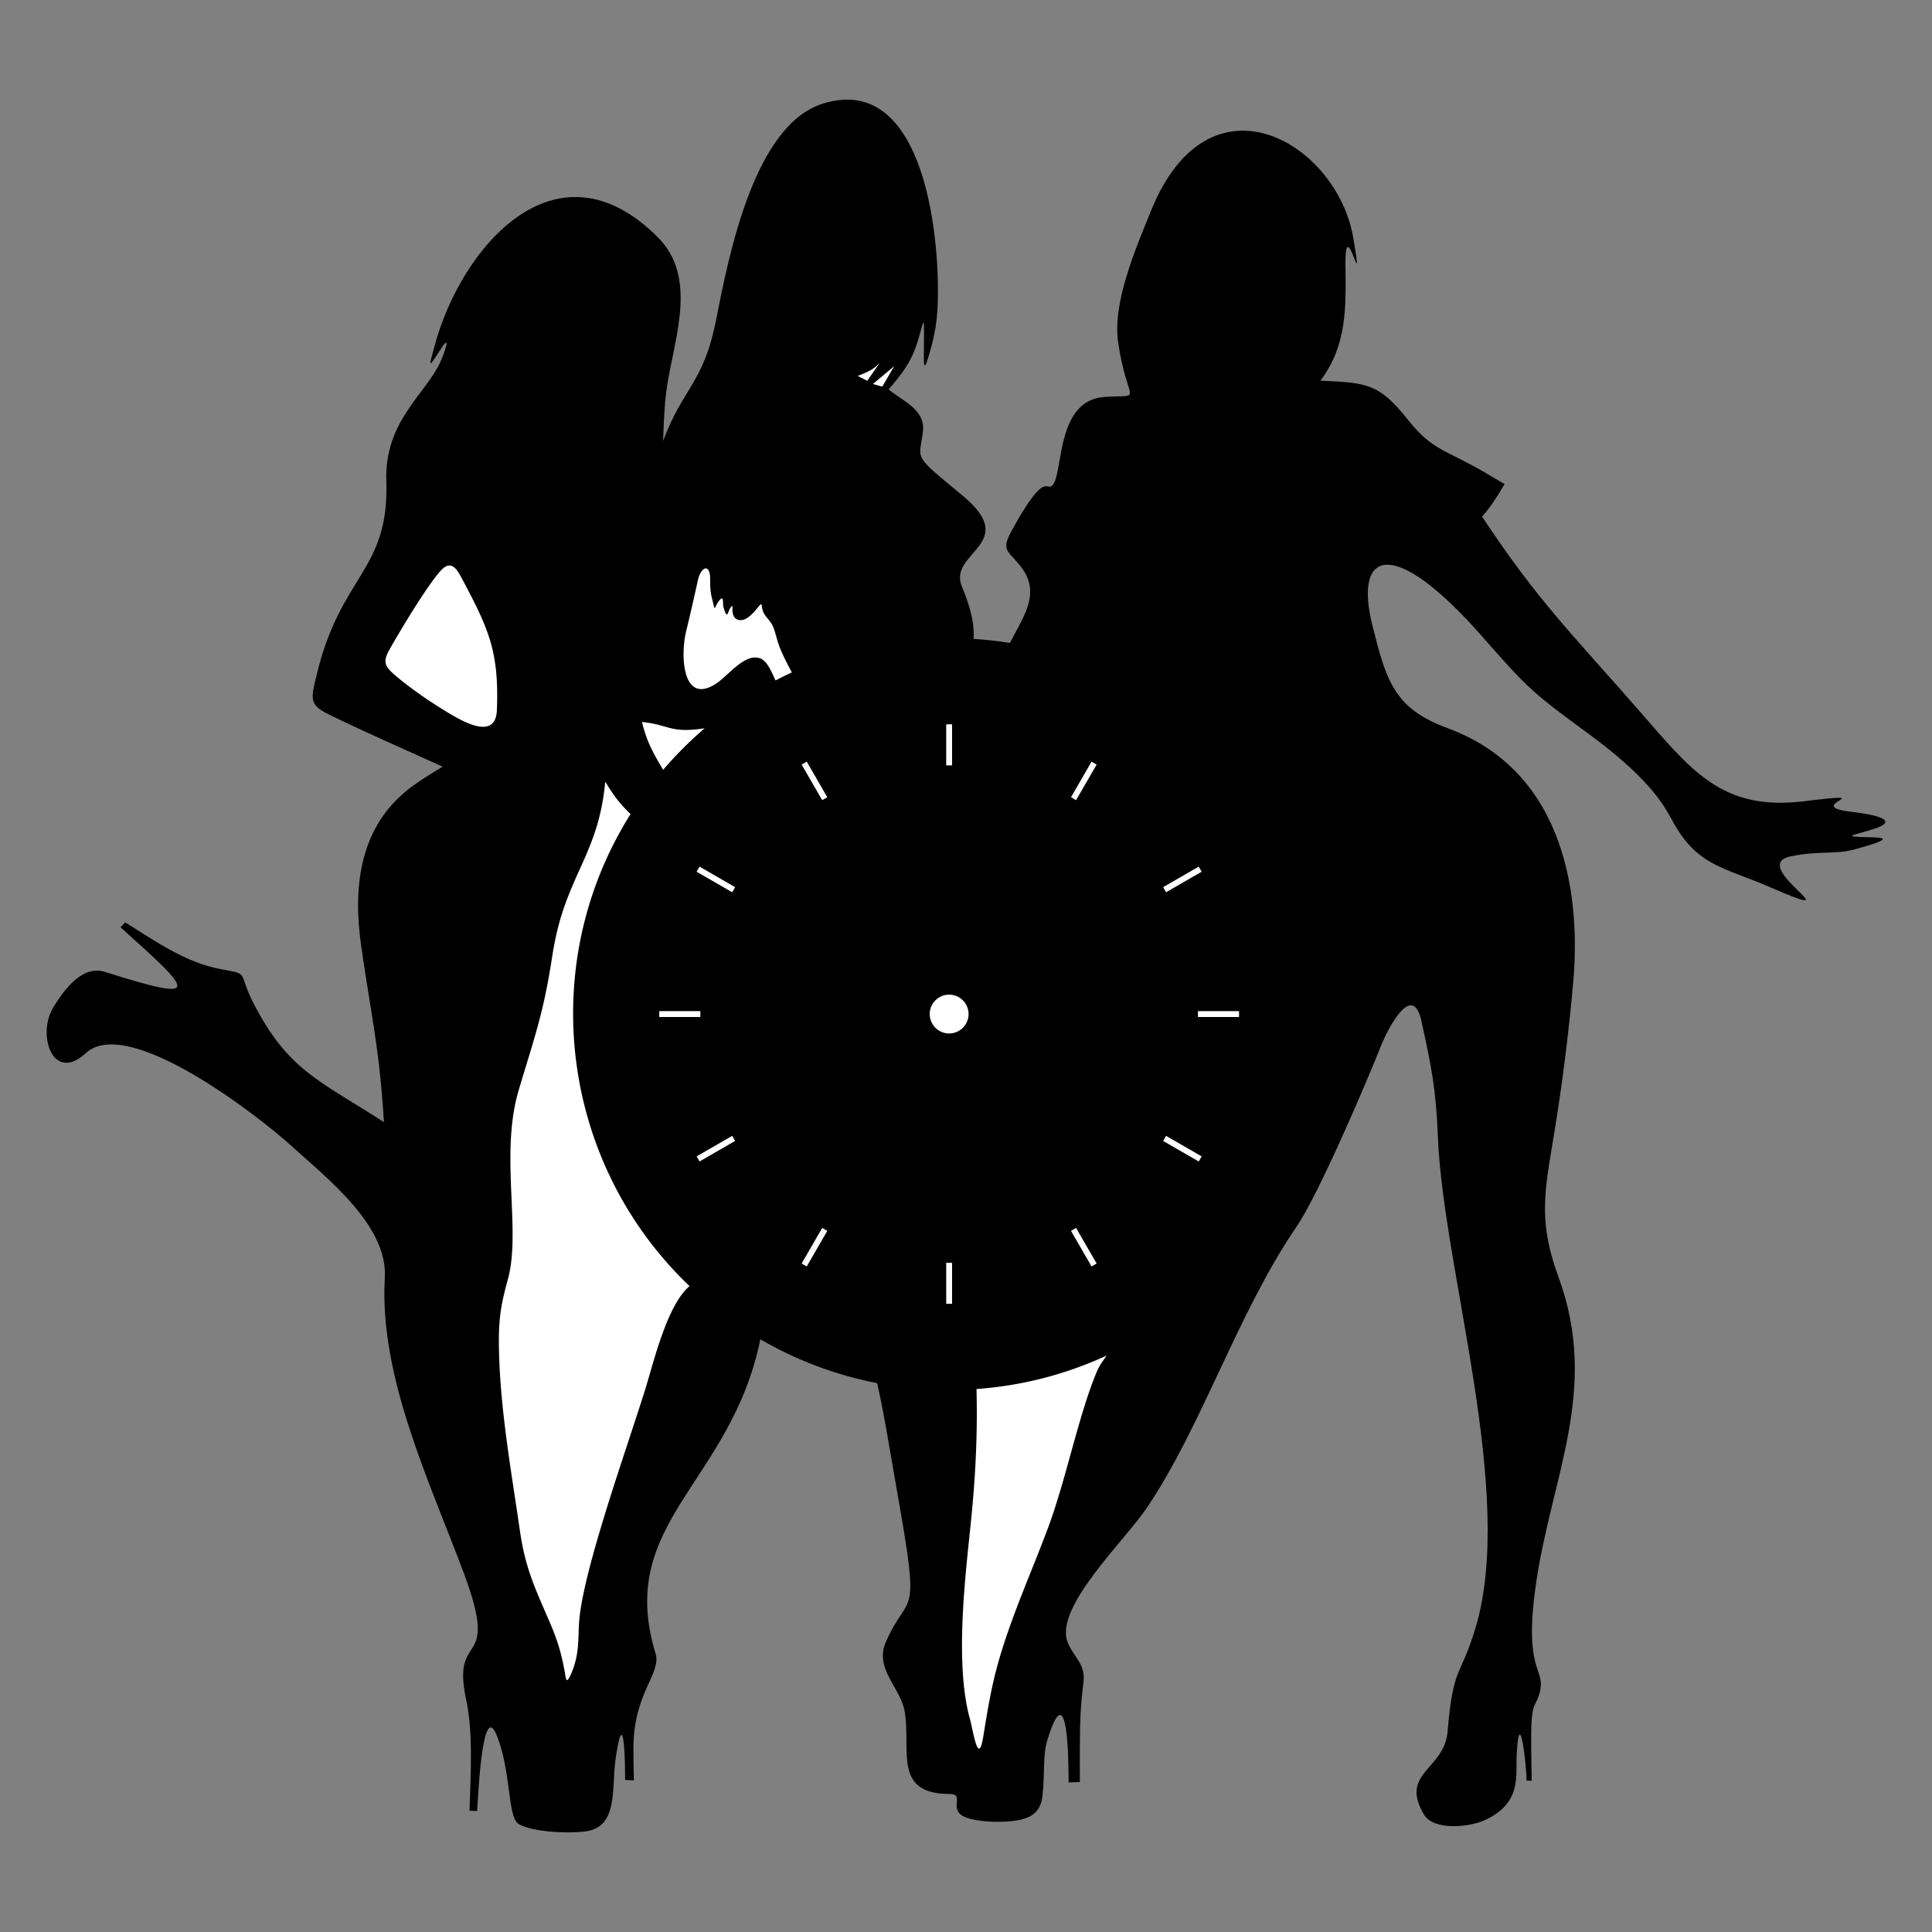 <svg viewBox="0 0 21000 21000" shape-rendering="geometricPrecision" text-rendering="geometricPrecision"
  image-rendering="optimizeQuality" fill-rule="evenodd" clip-rule="evenodd" xmlns="http://www.w3.org/2000/svg">
  <rect x="0" y="0" width="21000" height="21000" fill="#808080" stroke="none"/>
  <defs>
    <style>
      svg {
        background-color: #fff;
      }

      .bg {
        fill: #fff;
      }

      .fg {
        fill: currentColor;
      }
    </style>
  </defs>
  <path class="fg"
    d="M14352.24 4137.81c503.021 23.638 634.806 25.858 951.29 424.68 267.177 336.7 403.314 320.395 835.63 572.612 92.601 54.02 153.747 90.333 214.893 126.646-78.599 133.405-152.902 252.381-244.576 353.39 602.557 912.957 981.171 1278.899 1699.633 2100.853 574.226 656.938 902.294 1103.028 1802.423 992.86 896.654-109.718-50.505 49.709 513.219 115.289 241.78 28.12 556.888 90.291 223.171 192.938-205.644 63.253-341.872 76.756-40.676 82.884 179.864 3.671 287.064 12.463-140.154 130.48-224.82 62.098-393.182 12.774-703.986 78.026-483.83 101.574 753.22 759.577-219.753 336.462-514.309-223.655-799.782-229.178-1069.983-733.104-108.996-203.27-290.876-484.05-910.13-938.538-592.458-434.824-649.611-481.231-1150.214-1052.196-963.046-1098.408-1405.536-951.967-1193.136-112.11 149.442 590.973 233.279 891.638 812.972 1104.97 1314.526 483.779 1444.286 1885.48 1368.065 2752.728-44.193 502.46-108.241 1026.731-185.06 1512.755-117.26 741.92-215.647 1046.11 27.035 1709.39 444.54 1214.99-80.361 2164.688-247.683 3328.429-136.686 950.655 97.413 907.96 45.637 1157.154-38.488 185.203-92.428 90.856-97.027 454.357-1.78 139.943 1.762 333.028 5.312 526.114-18.609 3.54-37.307-3.253-55.924.287 0-160.238-77.46-843.257-107.282-287.228-12.395 231.038 60.096 528.59-347.218 716.497-160.05 73.838-552.862 119.935-660.62-61.115-271.201-455.61 221.155-483.812 256.536-901.635 61.957-731.801 135.113-569.203 302.623-1124.388 440.645-1460.53-348.636-3887.22-408.077-5338.942-21.814-532.67-68.491-753.523-178.56-1258.58-97.371-446.868-371.81 96.78-438.195 263.942-173.92 437.978-681.99 1621.064-917.164 1965.801-646.06 947.075-1021.724 2153.75-1625.182 3053.853-244.026 363.95-1016.19 1091.09-864.888 1468.036 61.548 153.34 186.135 231.25 174.126 404.32-5.313 76.608-24.806 182.008-34.11 372.439-9.305 190.414-8.42 465.876-7.526 741.314l-122.292 5.326c-.721-177.191-.434-1215.885-230.533-462.15-53.153 174.094-24.814 339.937-53.924 610.057-25.125 233.118-206.013 268.17-433.325 278.985-83.058 3.957-231.525-2.753-343.012-29.57-298.483-71.799-39.922-272.455-232.09-272.455-615.238 0-423.374-469.85-486.512-883.912-41.93-275.02-339.692-472.866-204.685-774.547 256.962-574.218 378.343-169.26 118.734-1634.534-75.377-425.45-138.318-833.638-215.884-1172.64-454.54-88.062-882.218-251.373-1269.53-476.454-319.042 1564.21-1574.636 1988.628-1139.761 3412.944 68.228 223.46-240.149 426.303-240.149 1034.5 0 109.832 2.656 228.505 5.312 347.186l-95.699-5.309c2.648-163.04-11.493-864.748-103.535-224.99-44.874 311.93 31.888 726.508-312.96 782.092-178.905 28.84-587.112 12.552-739.932-77.501-125.267-73.823-79.221-591.744-244.575-977.358-154.837-361.083-199.227 733.71-207.359 835.202l-82.41-2.654c14.674-452.03 38.078-856.3-37.652-1212.517-163.829-770.622 375.877-294.995-22.6-1364.857-371.9-998.546-923.239-2137.723-860.453-3214.615 33.167-568.851-620.403-1076.12-1023.053-1441.014-349.291-316.544-1770.066-1424.652-2228.665-1000.398-354.997 328.416-537.172-201.41-347.816-506.172 122.645-197.395 315.977-454.471 556.945-378.182 1094.339 346.474 948.913 216.002 169.699-484.918l50.505-53.143c341.127 212.586 659.489 437.118 1035.03 507.5 332.937 62.4 178.412 19.393 363.325 377.748 374.229 725.255 715.814 835.366 1414.283 1285.585-50.506-818.127-134.916-1130.378-247.232-1914.429-88.935-620.904-24.306-1253.86 477.634-1674.395 120.512-100.975 264.06-187.768 407.625-274.56-396.091-179.452-909.58-405.46-1245.035-571.728-212.228-105.187-184.495-174.847-123.62-428.228 263.332-1096.096 788.97-1123.888 756.77-2103.508-21.543-655.406 427.103-941.331 591.268-1303.676 29.618-65.392 128.612-331.784-4.008-125.179-140.425 218.674-124.743 188.448-60.556-49.062 286.81-1061.234 1317.608-2279.404 2424.153-1173.41 447.155 446.934 168.166 1123.34 93.928 1661.999-22.158 160.754-29.249 356.495-36.34 552.235 207.613-565.525 439.506-625.935 574.234-1308.175 138.58-701.682 411.995-2123.958 1161.74-2358.15 1130.743-353.21 1285.44 1541.604 1245.92 2236.814-7.37 129.75-26.856 253.733-56.85 368.85-101.118 387.991-92.74 236.077-90.109 24.433 5.444-436.34-4.353-216.477-91.813 24.523-56.867 156.69-142.36 280.288-292.031 451.055 149.803 127.948 401.06 217.404 373.286 455.471-37.734 323.492-130.08 234.626 431.997 700.577 633.961 525.55-165.665 611.94-8.567 987.772 61.761 147.776 142.45 369.702 126.514 568.237 133.482 8.545 265.225 23.49 394.911 44.539 163.042-314.365 347.037-558.528 101.02-852.802-128.777-154.028-195.718-159.157-81.526-367.564 390.403-712.523 374.934-387.777 455.483-510.138 101.569-154.281 37.685-908.394 551.182-943.273 441.695-30.004 250.11 90.66 150.64-594.292-62.147-427.908 182.552-1000.668 359.776-1435.713 635.256-1559.409 2021.675-729.04 2195.858 300.255 125.653 742.51-90.296-299.01-84.739 289.318 4.329 456.192 21.995 872.654-272.381 1263.299z" />
  <path class="bg"
    d="M8713.627 8310.75l55.26-31.89 223.311 386.59-55.252 31.889zm3151.043-31.881l55.252 31.889-223.295 386.58-55.26-31.88zm-1579.792-406h63.802v446.385h-63.802zm-722.455-3928.358l-135.58 193.963-103.675-51.807c53.604-21.705 107.216-43.4 147.098-67.096 39.873-23.695 66.023-49.373 92.157-75.06zm157.525 35.207l-130.268 223.197-101.027-29.234zM7603.853 9419.964l386.779 223.188-31.905 55.232-386.771-223.188zm5425.852.008l31.905 55.224-386.78 223.196-31.905-55.224zM8468.437 7018.249c31.88 87.62 84.985 189.358 138.105 291.087a4069.007 4066.923 0 00-177.068 86.883c-25.118-56.305-50.21-112.594-78.722-157.568-28.511-44.981-60.4-78.632-109.585-88.816-159.32-33.003-328.257 193.692-450.163 275.888-374.72 252.61-398.56-301.714-331.421-570.826 35.946-144.105 80.623-342.812 126.58-549.474 31.347-141.107 133.776-193.323 133.12-5.891-.254 73.396 1.394 132.848 19.674 205.073 41.283 162.909 18.838 104.572 69.565 35.42 66.155-90.193 42.775 16.976 55.613 60.45 41.307 139.92 44.898 57.617 68.015 18.6 40.176-67.924 27.626-10.439 28.446 10.184.992 25.023 7.189 68.423 32.888 91.889 25.7 23.474 70.893 27.014 115.644 3.548 44.75-23.466 89.05-73.962 118.3-109.382 67.343-81.598 42.357-47.235 63.9 22.523 2.918 9.456 6.747 19.222 11.87 28.841 21.707 40.746 66.9 78.829 94.822 134.626 27.904 55.797 38.545 129.316 70.417 216.945zm-808.513 897.783a4113.629 4111.521 0 00-451.786 451.694c-112.397-189.382-177.093-304.466-230.377-520.002 304.008 30.422 300.45 125.859 682.163 68.308zm-494.184 3074.369h446.613v63.77H7165.74zm6302.077.016v63.77h-446.613v-63.77zM6578.99 8496.06c89.649 148.66 149.86 231.406 274.832 352.652-1030.782 1637.107-763.286 3791.487 640.848 5130.584-248.076 212.397-388.46 827.222-487.667 1142.619-202.612 644.198-614.812 1796.853-700.493 2398.454-36.48 256.142 11.312 425.573-103.684 684.64-51.694 116.478-52.309 29.308-66.908-47.825-39.423-208.276-79.238-335.183-163.043-529.646-166.091-385.368-263.43-584.042-323.001-997.292-92.084-638.422-208.613-1281.89-225.525-1927.26-8.492-323.45 9.567-487.155 94.814-792.695 149.204-534.808-89.165-1359.334 118.308-2058.788 163.935-552.842 267.25-823.765 360.21-1427.741 64.573-419.445 150.984-640.282 323.002-1017.661 146.614-321.657 223.877-558.52 258.307-910.041zm3737.786 2315.34c116.528 0 210.998 94.42 210.998 210.89 0 116.477-94.47 210.898-210.998 210.898-116.53 0-210.999-94.42-210.999-210.898 0-116.47 94.47-210.89 210.999-210.89zm-2744.827 1757.992l386.779-223.205 31.905 55.232-386.788 223.197zm5102.874-223.188l386.78 223.188-31.906 55.232-386.779-223.197zM8936.93 13347.249l55.26 31.88-223.303 386.59-55.26-31.89zm1411.75 378.084v446.377h-63.81v-446.377zm1347.93-378.084l223.312 386.59-55.26 31.88-223.311-386.581zm-6670.107-7048.57c291.572 549.745 398.583 791.23 374.4 1420.212-10.5 272.513-254.281 181.836-431.111 84.58-209.088-114.986-487.667-303.344-668.597-457.904-115.643-98.78-145.302-145.85-70.007-280.763 103.986-186.343 433.645-738.684 573.774-876.383 107.922-106.039 170.117 13.274 221.54 110.259zm5587.77 8799.508c501.677-36.06 978.302-162.582 1413.603-363.337-40.013 57.133-80.025 114.265-100.47 161.87-197.71 460.329-338.684 1180.267-532.647 1702.071-203.506 547.533-464.427 1103.062-595.498 1671.749-53.162 230.726-90.379 477.83-112.971 613.342-53.391 320.157-108.602-73.675-144-201.05-159.451-573.694-59.055-1470.207 3.1-2062.336 55.366-527.368 81.737-992.114 68.884-1522.31z" />
</svg>